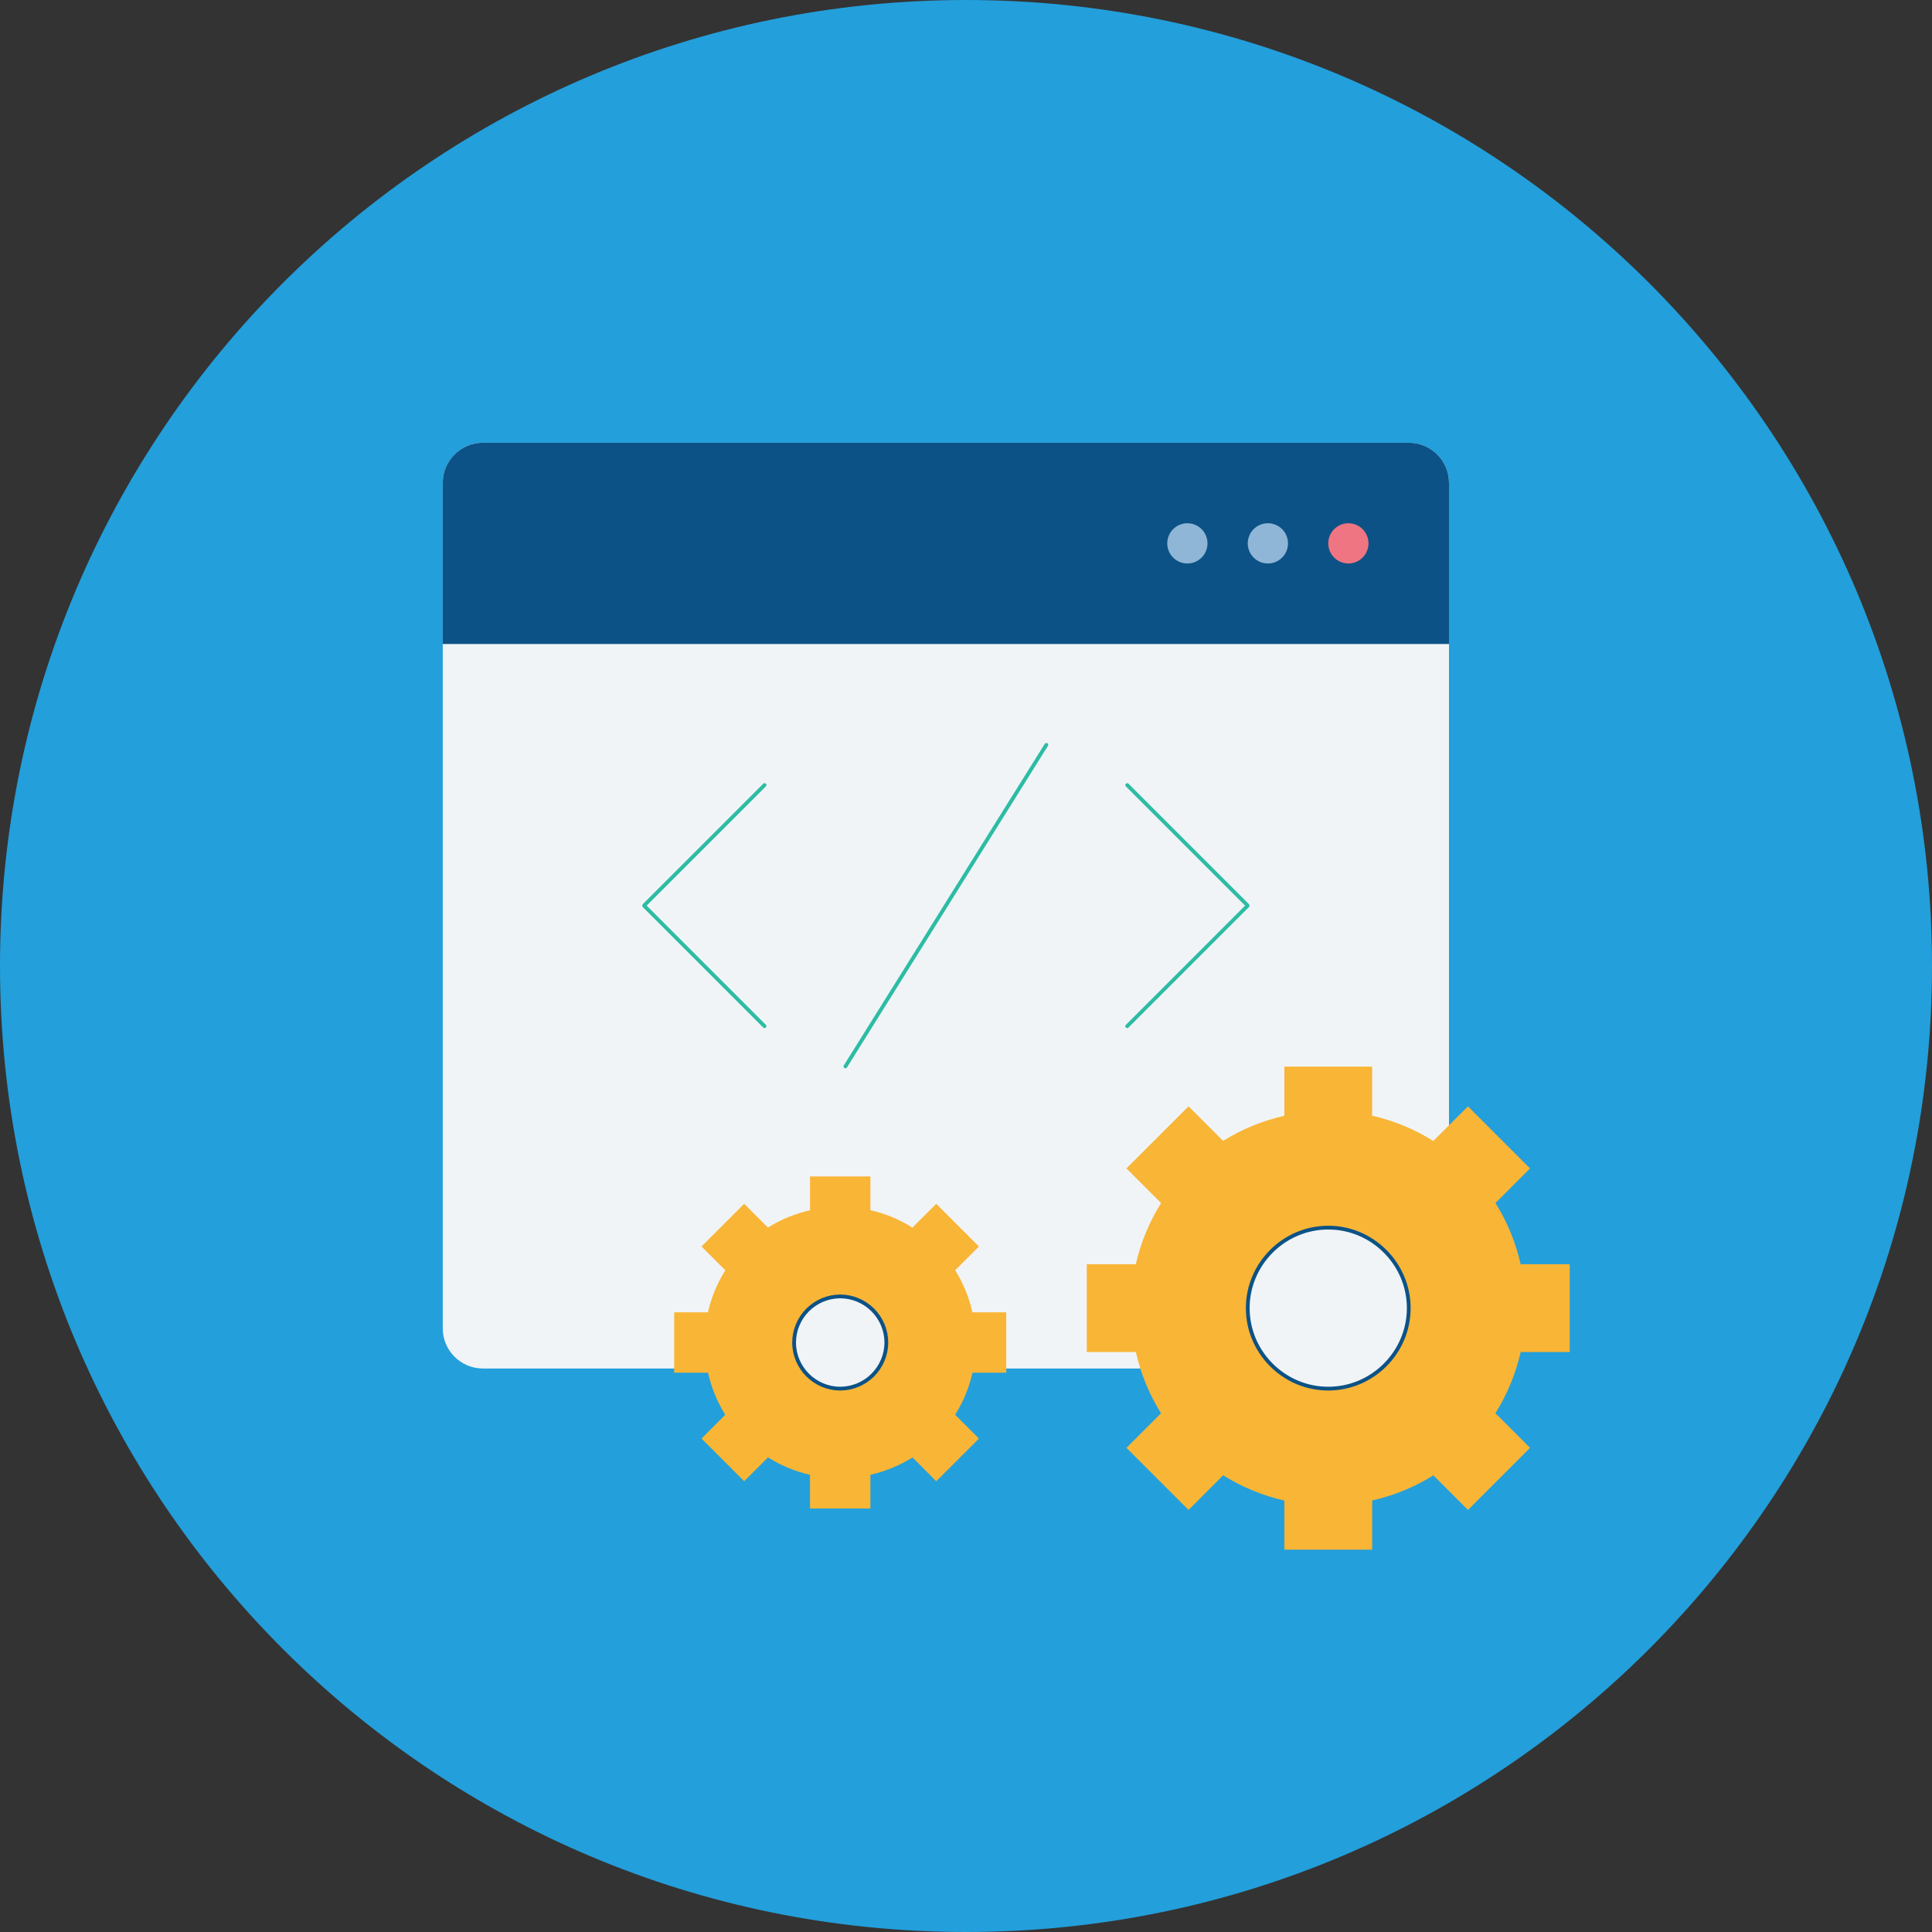 <svg width="512" height="512" viewBox="0 0 512 512" fill="none" xmlns="http://www.w3.org/2000/svg">
  <rect x="0" y="0" width="512" height="512" fill="#333333" stroke="none"/>
  <g clip-path="url(#clip0_97_42)">
    <path
      d="M256 512.001C397.385 512.001 512 397.386 512 256.001C512 114.616 397.385 0 256 0C114.615 0 0 114.616 0 256.001C0 397.386 114.615 512.001 256 512.001Z"
      fill="#239FDB" />
    <path
      d="M128 117.333H373.333C379.243 117.333 384 122.091 384 128V352.001C384 357.91 379.243 362.667 373.333 362.667H128C122.091 362.667 117.333 357.91 117.333 352.001V128C117.333 122.091 122.091 117.333 128 117.333Z"
      fill="#F0F4F7" />
    <path
      d="M128 117.333H373.333C379.243 117.333 384 122.091 384 128V170.667H117.333V128C117.333 122.091 122.091 117.333 128 117.333Z"
      fill="#0C5286" />
    <path
      d="M362.667 144C362.667 145.414 362.105 146.771 361.105 147.771C360.104 148.772 358.748 149.333 357.333 149.333C355.919 149.333 354.562 148.772 353.562 147.771C352.562 146.771 352 145.414 352 144C352 142.586 352.562 141.229 353.562 140.229C354.562 139.228 355.919 138.667 357.333 138.667C358.748 138.667 360.104 139.228 361.105 140.229C362.105 141.229 362.667 142.586 362.667 144Z"
      fill="#EE7581" />
    <path
      d="M341.333 144C341.333 145.414 340.771 146.771 339.771 147.771C338.771 148.772 337.415 149.333 336 149.333C334.586 149.333 333.229 148.772 332.229 147.771C331.229 146.771 330.667 145.414 330.667 144C330.667 142.586 331.229 141.229 332.229 140.229C333.229 139.228 334.586 138.667 336 138.667C337.415 138.667 338.771 139.228 339.771 140.229C340.771 141.229 341.333 142.586 341.333 144ZM320 144C320 145.414 319.438 146.771 318.438 147.771C317.438 148.772 316.081 149.333 314.667 149.333C313.252 149.333 311.896 148.772 310.895 147.771C309.895 146.771 309.333 145.414 309.333 144C309.333 142.586 309.895 141.229 310.895 140.229C311.896 139.228 313.252 138.667 314.667 138.667C316.081 138.667 317.438 139.228 318.438 140.229C319.438 141.229 320 142.586 320 144Z"
      fill="#8FB6D7" />
    <path
      d="M416 335.029H402.987C401.692 329.285 399.438 323.8 396.32 318.805L405.472 309.643L389.024 293.195L379.84 302.368C374.851 299.239 369.369 296.975 363.627 295.67V282.667H340.373V295.691C334.626 296.981 329.137 299.231 324.139 302.347L314.976 293.195L298.517 309.643L307.701 318.826C304.573 323.816 302.308 329.297 301.003 335.04H288V358.304H301.013C302.308 364.048 304.562 369.533 307.68 374.528L298.517 383.701L314.976 400.149L324.149 390.966C329.139 394.094 334.62 396.358 340.363 397.663V410.678H363.637V397.643C369.381 396.352 374.866 394.101 379.861 390.986L389.024 400.149L405.472 383.691L396.299 374.518C399.427 369.528 401.692 364.047 402.997 358.304H416V335.029Z"
      fill="#F9B536" />
    <path
      d="M373.333 346.667C373.333 334.945 363.733 325.334 352 325.334C340.277 325.334 330.667 334.945 330.667 346.667C330.667 358.401 340.277 368.001 352 368.001C363.733 368.001 373.333 358.401 373.333 346.667Z"
      fill="#F0F4F7" stroke="#0C5286" stroke-linecap="round" stroke-linejoin="round" />
    <path
      d="M266.667 347.775H257.707C256.818 343.829 255.271 340.062 253.131 336.63L259.424 330.337L248.117 319.019L241.803 325.322C238.376 323.171 234.611 321.614 230.667 320.714V311.775H214.667V320.736C210.717 321.623 206.945 323.17 203.509 325.312L197.216 319.019L185.909 330.325L192.213 336.64C190.063 340.067 188.505 343.831 187.605 347.775H178.667V363.775H187.627C188.514 367.725 190.061 371.498 192.203 374.933L185.909 381.227L197.216 392.544L203.531 386.23C206.957 388.384 210.721 389.946 214.667 390.848V399.775H230.667V390.826C234.617 389.936 238.389 388.386 241.824 386.24L248.117 392.544L259.424 381.238L253.12 374.923C255.272 371.493 256.83 367.724 257.728 363.775H266.667V347.775Z"
      fill="#F9B536" />
    <path
      d="M234.891 355.775C234.877 352.539 233.584 349.439 231.294 347.152C229.004 344.864 225.903 343.574 222.667 343.563C219.43 343.574 216.329 344.864 214.039 347.152C211.75 349.439 210.457 352.539 210.443 355.775C210.443 362.495 215.947 368.001 222.667 368.001C225.905 367.989 229.008 366.697 231.298 364.407C233.588 362.117 234.879 359.014 234.891 355.775Z"
      fill="#F0F4F7" stroke="#0C5286" stroke-linecap="round" stroke-linejoin="round" />
    <path
      d="M224.043 282.602L277.291 197.397M170.72 240.053L202.613 271.947M170.72 239.947L202.613 208.053M330.613 240.053L298.72 271.947M330.613 239.947L298.72 208.053"
      stroke="#2DBCA4" stroke-linecap="round" stroke-linejoin="round" />
  </g>
  <defs>
    <clipPath id="clip0_97_42">
      <rect width="512" height="512" fill="white" />
    </clipPath>
  </defs>
</svg>
  